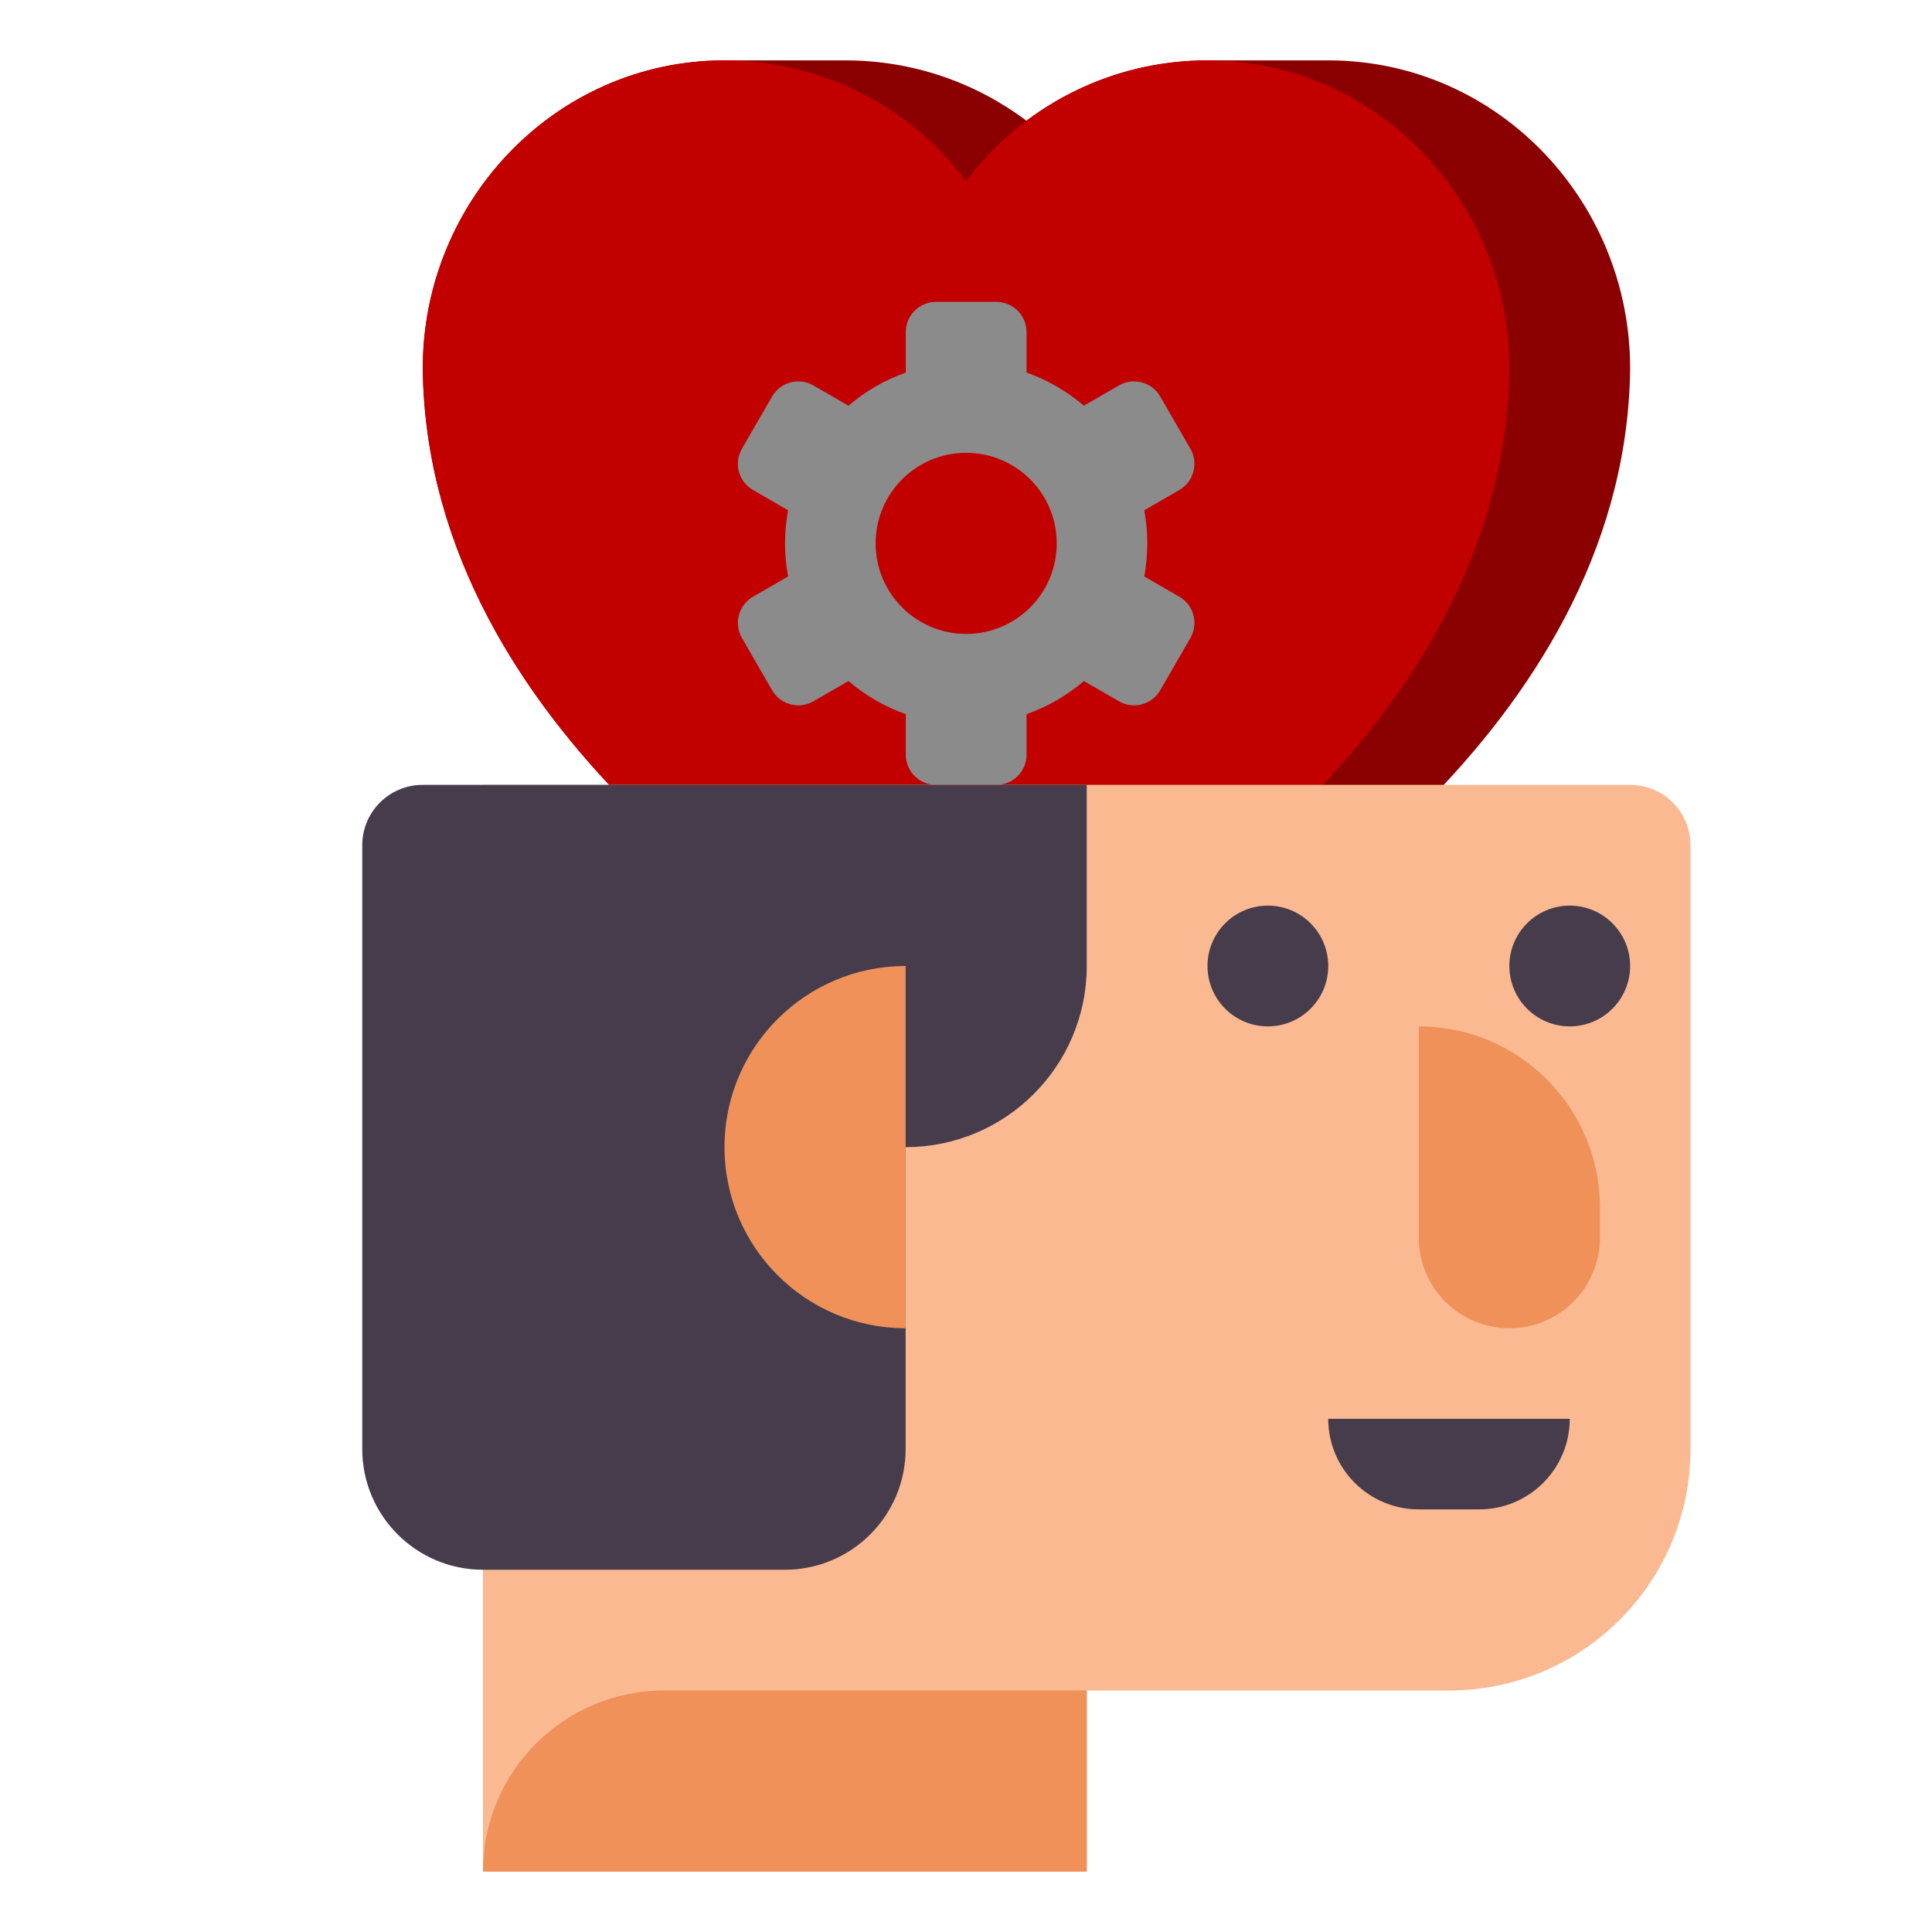 <?xml version="1.0"?>
<svg xmlns="http://www.w3.org/2000/svg" xmlns:xlink="http://www.w3.org/1999/xlink" xmlns:svgjs="http://svgjs.com/svgjs" version="1.1" width="512" height="512" x="0" y="0" viewBox="0 0 512 512" style="enable-background:new 0 0 512 512" xml:space="preserve" class=""><g><g xmlns="http://www.w3.org/2000/svg"><g><g><g><path d="m352.076 16c-5.531-.004-26.558.003-32 0-18.032-.012-34.669 5.945-48.054 15.998-13.384-10.053-30.022-16.01-48.054-15.998-5.442.003-26.469-.004-32 0-45.449.03-81.195 38.532-79.889 83.962 2.686 93.478 99.776 152.692 128.2 168.053 4.839 2.615 10.243 3.985 15.743 3.985h32s10.905-1.37 15.743-3.985c28.424-15.36 125.514-74.575 128.2-168.053 1.306-45.43-34.44-83.932-79.889-83.962z" fill="#8b0000" data-original="#faa019" style="" class=""/></g></g><g><g><path d="m320.076 16c-26.192-.017-49.444 12.557-64.054 31.99-14.61-19.433-37.862-32.007-64.054-31.99-45.449.03-81.195 38.532-79.889 83.962 2.686 93.478 99.776 152.693 128.2 168.053 4.839 2.615 10.243 3.985 15.743 3.985 5.5 0 10.904-1.37 15.743-3.985 28.424-15.36 125.514-74.575 128.2-168.053 1.306-45.43-34.44-83.932-79.889-83.962z" fill="#c30000" data-original="#ffd205" style="" class=""/></g></g></g><g><g><circle cx="256.044" cy="144" fill="#c30000" r="80" data-original="#d7e6f0" style="" class=""/></g></g><g><g><path d="m304.044 144c0-2.997-.276-5.93-.801-8.775l9.299-5.369c3.826-2.209 5.137-7.102 2.928-10.928l-8-13.856c-2.209-3.826-7.102-5.137-10.928-2.928l-9.305 5.373c-4.437-3.797-9.574-6.799-15.192-8.785v-10.732c0-4.418-3.582-8-8-8h-16c-4.418 0-8 3.582-8 8v10.731c-5.618 1.986-10.755 4.988-15.192 8.785l-9.305-5.373c-3.826-2.209-8.719-.898-10.928 2.928l-8 13.856c-2.209 3.826-.898 8.719 2.928 10.928l9.299 5.369c-.526 2.845-.801 5.778-.801 8.775s.276 5.93.801 8.775l-9.299 5.369c-3.826 2.209-5.137 7.102-2.928 10.928l8 13.856c2.209 3.826 7.102 5.137 10.928 2.928l9.305-5.373c4.437 3.797 9.574 6.799 15.192 8.785v10.733c0 4.418 3.582 8 8 8h16c4.418 0 8-3.582 8-8v-10.731c5.618-1.986 10.755-4.988 15.192-8.785l9.305 5.373c3.826 2.209 8.719.898 10.928-2.928l8-13.856c2.209-3.826.898-8.719-2.928-10.928l-9.299-5.369c.526-2.846.801-5.779.801-8.776zm-48 24c-13.255 0-24-10.745-24-24s10.745-24 24-24 24 10.745 24 24-10.745 24-24 24z" fill="#8b8b8b" data-original="#9b5faa" style="" class=""/></g></g><g><g><g><path d="m432 208h-304v288h160v-48h96c35.346 0 64-28.654 64-64v-160c0-8.836-7.164-16-16-16z" fill="#fab991" data-original="#fab991" style="" class=""/></g></g><g><g><path d="m376 400h16c13.255 0 24-10.745 24-24h-64c0 13.255 10.745 24 24 24z" fill="#463c4b" data-original="#463c4b" style="" class=""/></g></g><g><g><path d="m112 208c-8.836 0-16 7.164-16 16v160c0 17.673 14.327 32 32 32h80c17.673 0 32-14.327 32-32v-80c26.51 0 48-21.49 48-48v-48z" fill="#463c4b" data-original="#463c4b" style="" class=""/></g></g><g><g><path d="m240 256c-26.51 0-48 21.49-48 48s21.49 48 48 48z" fill="#f0915a" data-original="#f0915a" style=""/></g></g><g><g><path d="m288 496h-160c0-26.51 21.49-48 48-48h112z" fill="#f0915a" data-original="#f0915a" style=""/></g></g><g><g><path d="m400 352c-13.255 0-24-10.745-24-24v-56c26.51 0 48 21.49 48 48v8c0 13.255-10.745 24-24 24z" fill="#f0915a" data-original="#f0915a" style=""/></g></g><g><g><circle cx="416" cy="256" fill="#463c4b" r="16" data-original="#463c4b" style="" class=""/></g></g><g><g><circle cx="336" cy="256" fill="#463c4b" r="16" data-original="#463c4b" style="" class=""/></g></g></g></g></g></svg>
